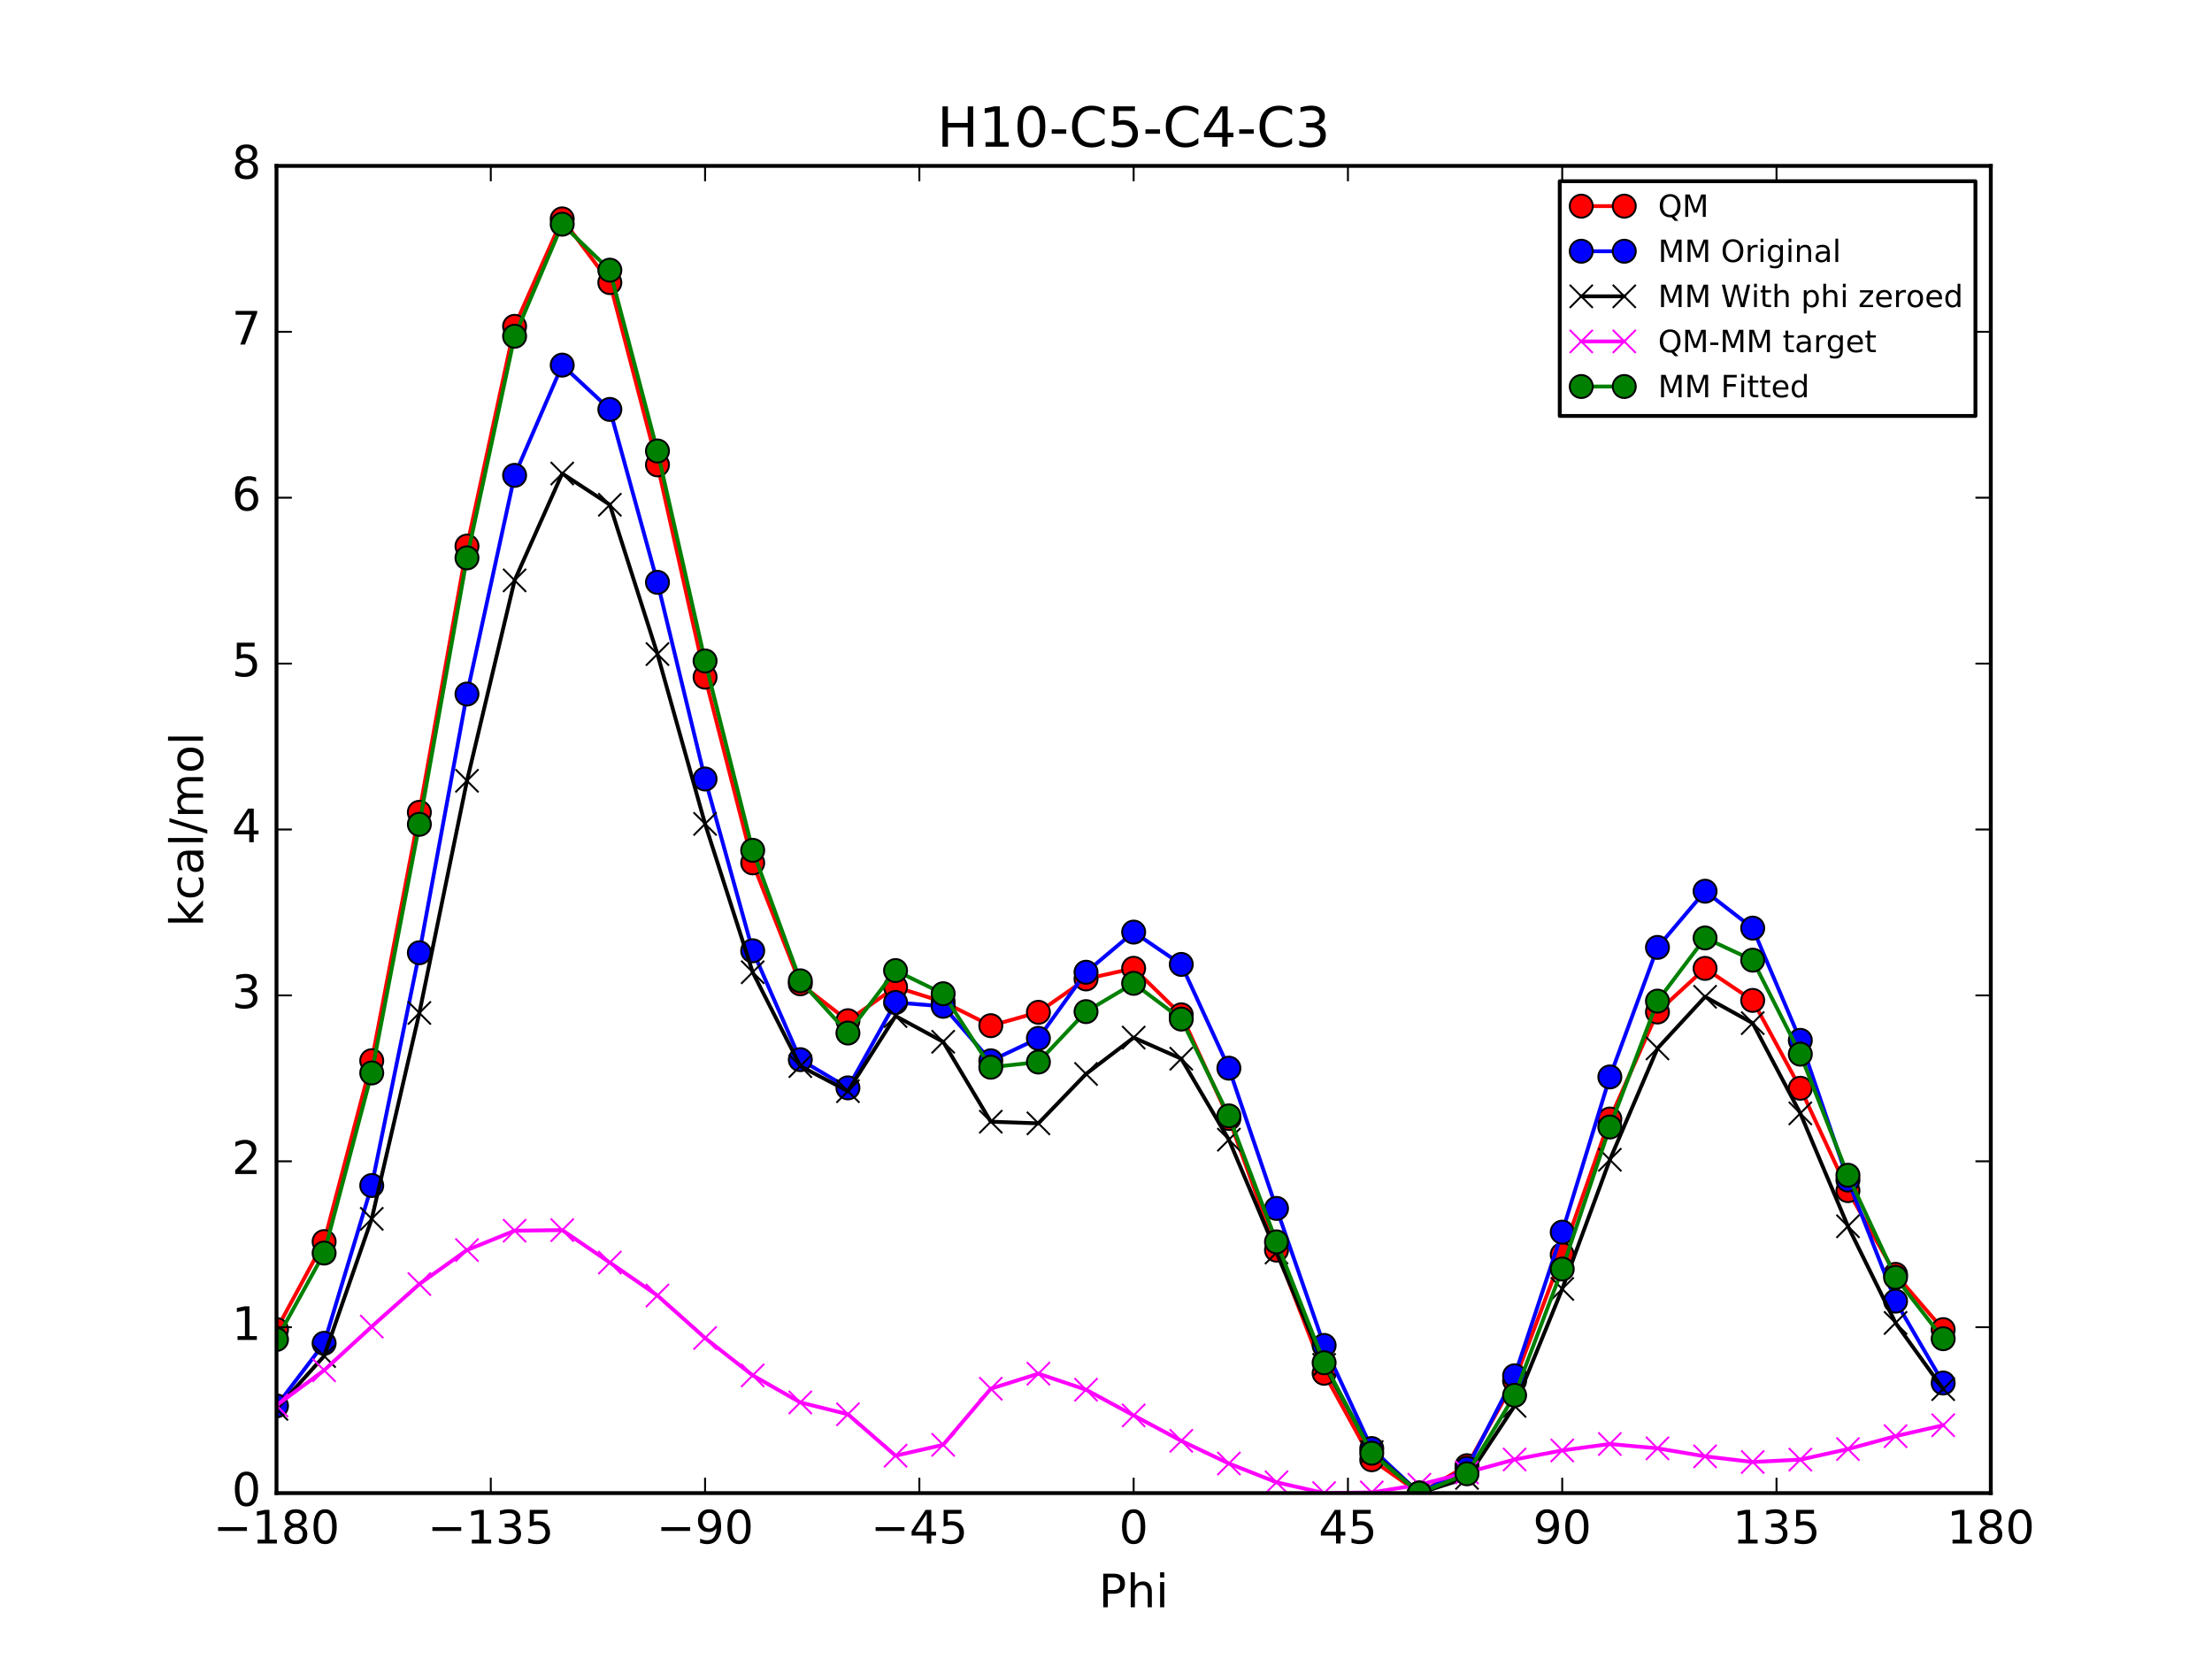 <?xml version="1.0" encoding="utf-8" standalone="no"?>
<!DOCTYPE svg PUBLIC "-//W3C//DTD SVG 1.1//EN"
  "http://www.w3.org/Graphics/SVG/1.1/DTD/svg11.dtd">
<!-- Created with matplotlib (http://matplotlib.org/) -->
<svg height="432pt" version="1.1" viewBox="0 0 576 432" width="576pt" xmlns="http://www.w3.org/2000/svg" xmlns:xlink="http://www.w3.org/1999/xlink">
 <defs>
  <style type="text/css">
*{stroke-linecap:butt;stroke-linejoin:round;stroke-miterlimit:100000;}
  </style>
 </defs>
 <g id="figure_1">
  <g id="patch_1">
   <path d="M 0 432 
L 576 432 
L 576 0 
L 0 0 
z
" style="fill:#ffffff;"/>
  </g>
  <g id="axes_1">
   <g id="patch_2">
    <path d="M 72 388.8 
L 518.4 388.8 
L 518.4 43.2 
L 72 43.2 
z
" style="fill:#ffffff;"/>
   </g>
   <g id="line2d_1">
    <path clip-path="url(#p2fb344071a)" d="M 71.999 346.212 
L 84.4 323.311 
L 96.8 276.202 
L 109.2 211.521 
L 121.6 142.206 
L 134 84.979 
L 146.4 57 
L 158.8 73.581 
L 171.2 121.046 
L 183.6 176.334 
L 196 224.694 
L 208.4 256.18 
L 220.8 265.792 
L 233.2 257.013 
L 245.6 260.885 
L 258 267.085 
L 270.4 263.6 
L 282.8 254.917 
L 295.199 252.144 
L 307.6 264.256 
L 320 291.25 
L 332.4 325.525 
L 344.8 357.594 
L 357.2 380.119 
L 369.6 388.8 
L 382 381.666 
L 394.4 359.523 
L 406.8 326.702 
L 419.2 291.395 
L 431.6 263.528 
L 444 252.167 
L 456.4 260.505 
L 468.8 283.38 
L 481.2 310.037 
L 493.6 331.841 
L 506 346.232 
" style="fill:none;stroke:#ff0000;stroke-linecap:square;"/>
    <defs>
     <path d="M 0 3 
C 0.796 3 1.559 2.684 2.121 2.121 
C 2.684 1.559 3 0.796 3 0 
C 3 -0.796 2.684 -1.559 2.121 -2.121 
C 1.559 -2.684 0.796 -3 0 -3 
C -0.796 -3 -1.559 -2.684 -2.121 -2.121 
C -2.684 -1.559 -3 -0.796 -3 0 
C -3 0.796 -2.684 1.559 -2.121 2.121 
C -1.559 2.684 -0.796 3 0 3 
z
" id="m1efb1bcc32" style="stroke:#000000;stroke-width:0.5;"/>
    </defs>
    <g clip-path="url(#p2fb344071a)">
     <use style="fill:#ff0000;stroke:#000000;stroke-width:0.5;" x="71.999" xlink:href="#m1efb1bcc32" y="346.212"/>
     <use style="fill:#ff0000;stroke:#000000;stroke-width:0.5;" x="84.4" xlink:href="#m1efb1bcc32" y="323.311"/>
     <use style="fill:#ff0000;stroke:#000000;stroke-width:0.5;" x="96.8" xlink:href="#m1efb1bcc32" y="276.202"/>
     <use style="fill:#ff0000;stroke:#000000;stroke-width:0.5;" x="109.2" xlink:href="#m1efb1bcc32" y="211.521"/>
     <use style="fill:#ff0000;stroke:#000000;stroke-width:0.5;" x="121.6" xlink:href="#m1efb1bcc32" y="142.206"/>
     <use style="fill:#ff0000;stroke:#000000;stroke-width:0.5;" x="134" xlink:href="#m1efb1bcc32" y="84.979"/>
     <use style="fill:#ff0000;stroke:#000000;stroke-width:0.5;" x="146.4" xlink:href="#m1efb1bcc32" y="57"/>
     <use style="fill:#ff0000;stroke:#000000;stroke-width:0.5;" x="158.8" xlink:href="#m1efb1bcc32" y="73.581"/>
     <use style="fill:#ff0000;stroke:#000000;stroke-width:0.5;" x="171.2" xlink:href="#m1efb1bcc32" y="121.046"/>
     <use style="fill:#ff0000;stroke:#000000;stroke-width:0.5;" x="183.6" xlink:href="#m1efb1bcc32" y="176.334"/>
     <use style="fill:#ff0000;stroke:#000000;stroke-width:0.5;" x="196" xlink:href="#m1efb1bcc32" y="224.694"/>
     <use style="fill:#ff0000;stroke:#000000;stroke-width:0.5;" x="208.4" xlink:href="#m1efb1bcc32" y="256.18"/>
     <use style="fill:#ff0000;stroke:#000000;stroke-width:0.5;" x="220.8" xlink:href="#m1efb1bcc32" y="265.792"/>
     <use style="fill:#ff0000;stroke:#000000;stroke-width:0.5;" x="233.2" xlink:href="#m1efb1bcc32" y="257.013"/>
     <use style="fill:#ff0000;stroke:#000000;stroke-width:0.5;" x="245.6" xlink:href="#m1efb1bcc32" y="260.885"/>
     <use style="fill:#ff0000;stroke:#000000;stroke-width:0.5;" x="258" xlink:href="#m1efb1bcc32" y="267.085"/>
     <use style="fill:#ff0000;stroke:#000000;stroke-width:0.5;" x="270.4" xlink:href="#m1efb1bcc32" y="263.6"/>
     <use style="fill:#ff0000;stroke:#000000;stroke-width:0.5;" x="282.8" xlink:href="#m1efb1bcc32" y="254.917"/>
     <use style="fill:#ff0000;stroke:#000000;stroke-width:0.5;" x="295.199" xlink:href="#m1efb1bcc32" y="252.144"/>
     <use style="fill:#ff0000;stroke:#000000;stroke-width:0.5;" x="307.6" xlink:href="#m1efb1bcc32" y="264.256"/>
     <use style="fill:#ff0000;stroke:#000000;stroke-width:0.5;" x="320" xlink:href="#m1efb1bcc32" y="291.25"/>
     <use style="fill:#ff0000;stroke:#000000;stroke-width:0.5;" x="332.4" xlink:href="#m1efb1bcc32" y="325.525"/>
     <use style="fill:#ff0000;stroke:#000000;stroke-width:0.5;" x="344.8" xlink:href="#m1efb1bcc32" y="357.594"/>
     <use style="fill:#ff0000;stroke:#000000;stroke-width:0.5;" x="357.2" xlink:href="#m1efb1bcc32" y="380.119"/>
     <use style="fill:#ff0000;stroke:#000000;stroke-width:0.5;" x="369.6" xlink:href="#m1efb1bcc32" y="388.8"/>
     <use style="fill:#ff0000;stroke:#000000;stroke-width:0.5;" x="382" xlink:href="#m1efb1bcc32" y="381.666"/>
     <use style="fill:#ff0000;stroke:#000000;stroke-width:0.5;" x="394.4" xlink:href="#m1efb1bcc32" y="359.523"/>
     <use style="fill:#ff0000;stroke:#000000;stroke-width:0.5;" x="406.8" xlink:href="#m1efb1bcc32" y="326.702"/>
     <use style="fill:#ff0000;stroke:#000000;stroke-width:0.5;" x="419.2" xlink:href="#m1efb1bcc32" y="291.395"/>
     <use style="fill:#ff0000;stroke:#000000;stroke-width:0.5;" x="431.6" xlink:href="#m1efb1bcc32" y="263.528"/>
     <use style="fill:#ff0000;stroke:#000000;stroke-width:0.5;" x="444" xlink:href="#m1efb1bcc32" y="252.167"/>
     <use style="fill:#ff0000;stroke:#000000;stroke-width:0.5;" x="456.4" xlink:href="#m1efb1bcc32" y="260.505"/>
     <use style="fill:#ff0000;stroke:#000000;stroke-width:0.5;" x="468.8" xlink:href="#m1efb1bcc32" y="283.38"/>
     <use style="fill:#ff0000;stroke:#000000;stroke-width:0.5;" x="481.2" xlink:href="#m1efb1bcc32" y="310.037"/>
     <use style="fill:#ff0000;stroke:#000000;stroke-width:0.5;" x="493.6" xlink:href="#m1efb1bcc32" y="331.841"/>
     <use style="fill:#ff0000;stroke:#000000;stroke-width:0.5;" x="506" xlink:href="#m1efb1bcc32" y="346.232"/>
    </g>
   </g>
   <g id="line2d_2">
    <path clip-path="url(#p2fb344071a)" d="M 71.999 366.091 
L 84.4 349.795 
L 96.8 308.71 
L 109.2 248.093 
L 121.6 180.725 
L 134 123.781 
L 146.4 95.075 
L 158.8 106.615 
L 171.2 151.637 
L 183.6 202.851 
L 196 247.58 
L 208.4 275.932 
L 220.8 283.277 
L 233.2 261.041 
L 245.6 262.037 
L 258 276.229 
L 270.4 270.379 
L 282.8 253.168 
L 295.199 242.716 
L 307.6 251.132 
L 320 278.15 
L 332.4 314.669 
L 344.8 350.349 
L 357.2 377.197 
L 369.6 388.8 
L 382 382.351 
L 394.4 358.251 
L 406.8 320.847 
L 419.2 280.435 
L 431.6 246.704 
L 444 232.072 
L 456.4 241.679 
L 468.8 270.906 
L 481.2 307.278 
L 493.6 338.817 
L 506 360.133 
" style="fill:none;stroke:#0000ff;stroke-linecap:square;"/>
    <defs>
     <path d="M 0 3 
C 0.796 3 1.559 2.684 2.121 2.121 
C 2.684 1.559 3 0.796 3 0 
C 3 -0.796 2.684 -1.559 2.121 -2.121 
C 1.559 -2.684 0.796 -3 0 -3 
C -0.796 -3 -1.559 -2.684 -2.121 -2.121 
C -2.684 -1.559 -3 -0.796 -3 0 
C -3 0.796 -2.684 1.559 -2.121 2.121 
C -1.559 2.684 -0.796 3 0 3 
z
" id="m56df6725bd" style="stroke:#000000;stroke-width:0.5;"/>
    </defs>
    <g clip-path="url(#p2fb344071a)">
     <use style="fill:#0000ff;stroke:#000000;stroke-width:0.5;" x="71.999" xlink:href="#m56df6725bd" y="366.091"/>
     <use style="fill:#0000ff;stroke:#000000;stroke-width:0.5;" x="84.4" xlink:href="#m56df6725bd" y="349.795"/>
     <use style="fill:#0000ff;stroke:#000000;stroke-width:0.5;" x="96.8" xlink:href="#m56df6725bd" y="308.71"/>
     <use style="fill:#0000ff;stroke:#000000;stroke-width:0.5;" x="109.2" xlink:href="#m56df6725bd" y="248.093"/>
     <use style="fill:#0000ff;stroke:#000000;stroke-width:0.5;" x="121.6" xlink:href="#m56df6725bd" y="180.725"/>
     <use style="fill:#0000ff;stroke:#000000;stroke-width:0.5;" x="134" xlink:href="#m56df6725bd" y="123.781"/>
     <use style="fill:#0000ff;stroke:#000000;stroke-width:0.5;" x="146.4" xlink:href="#m56df6725bd" y="95.075"/>
     <use style="fill:#0000ff;stroke:#000000;stroke-width:0.5;" x="158.8" xlink:href="#m56df6725bd" y="106.615"/>
     <use style="fill:#0000ff;stroke:#000000;stroke-width:0.5;" x="171.2" xlink:href="#m56df6725bd" y="151.637"/>
     <use style="fill:#0000ff;stroke:#000000;stroke-width:0.5;" x="183.6" xlink:href="#m56df6725bd" y="202.851"/>
     <use style="fill:#0000ff;stroke:#000000;stroke-width:0.5;" x="196" xlink:href="#m56df6725bd" y="247.58"/>
     <use style="fill:#0000ff;stroke:#000000;stroke-width:0.5;" x="208.4" xlink:href="#m56df6725bd" y="275.932"/>
     <use style="fill:#0000ff;stroke:#000000;stroke-width:0.5;" x="220.8" xlink:href="#m56df6725bd" y="283.277"/>
     <use style="fill:#0000ff;stroke:#000000;stroke-width:0.5;" x="233.2" xlink:href="#m56df6725bd" y="261.041"/>
     <use style="fill:#0000ff;stroke:#000000;stroke-width:0.5;" x="245.6" xlink:href="#m56df6725bd" y="262.037"/>
     <use style="fill:#0000ff;stroke:#000000;stroke-width:0.5;" x="258" xlink:href="#m56df6725bd" y="276.229"/>
     <use style="fill:#0000ff;stroke:#000000;stroke-width:0.5;" x="270.4" xlink:href="#m56df6725bd" y="270.379"/>
     <use style="fill:#0000ff;stroke:#000000;stroke-width:0.5;" x="282.8" xlink:href="#m56df6725bd" y="253.168"/>
     <use style="fill:#0000ff;stroke:#000000;stroke-width:0.5;" x="295.199" xlink:href="#m56df6725bd" y="242.716"/>
     <use style="fill:#0000ff;stroke:#000000;stroke-width:0.5;" x="307.6" xlink:href="#m56df6725bd" y="251.132"/>
     <use style="fill:#0000ff;stroke:#000000;stroke-width:0.5;" x="320" xlink:href="#m56df6725bd" y="278.15"/>
     <use style="fill:#0000ff;stroke:#000000;stroke-width:0.5;" x="332.4" xlink:href="#m56df6725bd" y="314.669"/>
     <use style="fill:#0000ff;stroke:#000000;stroke-width:0.5;" x="344.8" xlink:href="#m56df6725bd" y="350.349"/>
     <use style="fill:#0000ff;stroke:#000000;stroke-width:0.5;" x="357.2" xlink:href="#m56df6725bd" y="377.197"/>
     <use style="fill:#0000ff;stroke:#000000;stroke-width:0.5;" x="369.6" xlink:href="#m56df6725bd" y="388.8"/>
     <use style="fill:#0000ff;stroke:#000000;stroke-width:0.5;" x="382" xlink:href="#m56df6725bd" y="382.351"/>
     <use style="fill:#0000ff;stroke:#000000;stroke-width:0.5;" x="394.4" xlink:href="#m56df6725bd" y="358.251"/>
     <use style="fill:#0000ff;stroke:#000000;stroke-width:0.5;" x="406.8" xlink:href="#m56df6725bd" y="320.847"/>
     <use style="fill:#0000ff;stroke:#000000;stroke-width:0.5;" x="419.2" xlink:href="#m56df6725bd" y="280.435"/>
     <use style="fill:#0000ff;stroke:#000000;stroke-width:0.5;" x="431.6" xlink:href="#m56df6725bd" y="246.704"/>
     <use style="fill:#0000ff;stroke:#000000;stroke-width:0.5;" x="444" xlink:href="#m56df6725bd" y="232.072"/>
     <use style="fill:#0000ff;stroke:#000000;stroke-width:0.5;" x="456.4" xlink:href="#m56df6725bd" y="241.679"/>
     <use style="fill:#0000ff;stroke:#000000;stroke-width:0.5;" x="468.8" xlink:href="#m56df6725bd" y="270.906"/>
     <use style="fill:#0000ff;stroke:#000000;stroke-width:0.5;" x="481.2" xlink:href="#m56df6725bd" y="307.278"/>
     <use style="fill:#0000ff;stroke:#000000;stroke-width:0.5;" x="493.6" xlink:href="#m56df6725bd" y="338.817"/>
     <use style="fill:#0000ff;stroke:#000000;stroke-width:0.5;" x="506" xlink:href="#m56df6725bd" y="360.133"/>
    </g>
   </g>
   <g id="line2d_3">
    <path clip-path="url(#p2fb344071a)" d="M 71.999 366.872 
L 84.4 353.114 
L 96.8 317.383 
L 109.2 263.771 
L 121.6 203.313 
L 134 151.126 
L 146.4 123.303 
L 158.8 131.433 
L 171.2 170.32 
L 183.6 214.538 
L 196 253.165 
L 208.4 277.613 
L 220.8 284.143 
L 233.2 264.572 
L 245.6 271.276 
L 258 292.088 
L 270.4 292.518 
L 282.8 279.656 
L 295.199 270.19 
L 307.6 275.688 
L 320 296.776 
L 332.4 326.161 
L 344.8 355.414 
L 357.2 378.117 
L 369.6 388.8 
L 382 384.853 
L 394.4 366.094 
L 406.8 335.636 
L 419.2 302 
L 431.6 273.003 
L 444 259.56 
L 456.4 266.421 
L 468.8 289.918 
L 481.2 319.319 
L 493.6 344.487 
L 506 361.723 
" style="fill:none;stroke:#000000;stroke-linecap:square;"/>
    <defs>
     <path d="M -3 3 
L 3 -3 
M -3 -3 
L 3 3 
" id="mdcf3a98da7" style="stroke:#000000;stroke-width:0.5;"/>
    </defs>
    <g clip-path="url(#p2fb344071a)">
     <use style="stroke:#000000;stroke-width:0.5;" x="71.999" xlink:href="#mdcf3a98da7" y="366.872"/>
     <use style="stroke:#000000;stroke-width:0.5;" x="84.4" xlink:href="#mdcf3a98da7" y="353.114"/>
     <use style="stroke:#000000;stroke-width:0.5;" x="96.8" xlink:href="#mdcf3a98da7" y="317.383"/>
     <use style="stroke:#000000;stroke-width:0.5;" x="109.2" xlink:href="#mdcf3a98da7" y="263.771"/>
     <use style="stroke:#000000;stroke-width:0.5;" x="121.6" xlink:href="#mdcf3a98da7" y="203.313"/>
     <use style="stroke:#000000;stroke-width:0.5;" x="134" xlink:href="#mdcf3a98da7" y="151.126"/>
     <use style="stroke:#000000;stroke-width:0.5;" x="146.4" xlink:href="#mdcf3a98da7" y="123.303"/>
     <use style="stroke:#000000;stroke-width:0.5;" x="158.8" xlink:href="#mdcf3a98da7" y="131.433"/>
     <use style="stroke:#000000;stroke-width:0.5;" x="171.2" xlink:href="#mdcf3a98da7" y="170.32"/>
     <use style="stroke:#000000;stroke-width:0.5;" x="183.6" xlink:href="#mdcf3a98da7" y="214.538"/>
     <use style="stroke:#000000;stroke-width:0.5;" x="196" xlink:href="#mdcf3a98da7" y="253.165"/>
     <use style="stroke:#000000;stroke-width:0.5;" x="208.4" xlink:href="#mdcf3a98da7" y="277.613"/>
     <use style="stroke:#000000;stroke-width:0.5;" x="220.8" xlink:href="#mdcf3a98da7" y="284.143"/>
     <use style="stroke:#000000;stroke-width:0.5;" x="233.2" xlink:href="#mdcf3a98da7" y="264.572"/>
     <use style="stroke:#000000;stroke-width:0.5;" x="245.6" xlink:href="#mdcf3a98da7" y="271.276"/>
     <use style="stroke:#000000;stroke-width:0.5;" x="258" xlink:href="#mdcf3a98da7" y="292.088"/>
     <use style="stroke:#000000;stroke-width:0.5;" x="270.4" xlink:href="#mdcf3a98da7" y="292.518"/>
     <use style="stroke:#000000;stroke-width:0.5;" x="282.8" xlink:href="#mdcf3a98da7" y="279.656"/>
     <use style="stroke:#000000;stroke-width:0.5;" x="295.199" xlink:href="#mdcf3a98da7" y="270.19"/>
     <use style="stroke:#000000;stroke-width:0.5;" x="307.6" xlink:href="#mdcf3a98da7" y="275.688"/>
     <use style="stroke:#000000;stroke-width:0.5;" x="320" xlink:href="#mdcf3a98da7" y="296.776"/>
     <use style="stroke:#000000;stroke-width:0.5;" x="332.4" xlink:href="#mdcf3a98da7" y="326.161"/>
     <use style="stroke:#000000;stroke-width:0.5;" x="344.8" xlink:href="#mdcf3a98da7" y="355.414"/>
     <use style="stroke:#000000;stroke-width:0.5;" x="357.2" xlink:href="#mdcf3a98da7" y="378.117"/>
     <use style="stroke:#000000;stroke-width:0.5;" x="369.6" xlink:href="#mdcf3a98da7" y="388.8"/>
     <use style="stroke:#000000;stroke-width:0.5;" x="382" xlink:href="#mdcf3a98da7" y="384.853"/>
     <use style="stroke:#000000;stroke-width:0.5;" x="394.4" xlink:href="#mdcf3a98da7" y="366.094"/>
     <use style="stroke:#000000;stroke-width:0.5;" x="406.8" xlink:href="#mdcf3a98da7" y="335.636"/>
     <use style="stroke:#000000;stroke-width:0.5;" x="419.2" xlink:href="#mdcf3a98da7" y="302"/>
     <use style="stroke:#000000;stroke-width:0.5;" x="431.6" xlink:href="#mdcf3a98da7" y="273.003"/>
     <use style="stroke:#000000;stroke-width:0.5;" x="444" xlink:href="#mdcf3a98da7" y="259.56"/>
     <use style="stroke:#000000;stroke-width:0.5;" x="456.4" xlink:href="#mdcf3a98da7" y="266.421"/>
     <use style="stroke:#000000;stroke-width:0.5;" x="468.8" xlink:href="#mdcf3a98da7" y="289.918"/>
     <use style="stroke:#000000;stroke-width:0.5;" x="481.2" xlink:href="#mdcf3a98da7" y="319.319"/>
     <use style="stroke:#000000;stroke-width:0.5;" x="493.6" xlink:href="#mdcf3a98da7" y="344.487"/>
     <use style="stroke:#000000;stroke-width:0.5;" x="506" xlink:href="#mdcf3a98da7" y="361.723"/>
    </g>
   </g>
   <g id="line2d_4">
    <path clip-path="url(#p2fb344071a)" d="M 71.999 365.961 
L 84.4 356.818 
L 96.8 345.44 
L 109.2 334.371 
L 121.6 325.514 
L 134 320.473 
L 146.4 320.318 
L 158.8 328.769 
L 171.2 337.347 
L 183.6 348.417 
L 196 358.15 
L 208.4 365.188 
L 220.8 368.269 
L 233.2 379.062 
L 245.6 376.229 
L 258 361.618 
L 270.4 357.702 
L 282.8 361.882 
L 295.199 368.575 
L 307.6 375.188 
L 320 381.095 
L 332.4 385.985 
L 344.8 388.8 
L 357.2 388.622 
L 369.6 386.621 
L 382 383.433 
L 394.4 380.05 
L 406.8 377.687 
L 419.2 376.016 
L 431.6 377.146 
L 444 379.227 
L 456.4 380.705 
L 468.8 380.082 
L 481.2 377.339 
L 493.6 373.974 
L 506 371.129 
" style="fill:none;stroke:#ff00ff;stroke-linecap:square;"/>
    <defs>
     <path d="M -3 3 
L 3 -3 
M -3 -3 
L 3 3 
" id="m83fcd53998" style="stroke:#ff00ff;stroke-width:0.5;"/>
    </defs>
    <g clip-path="url(#p2fb344071a)">
     <use style="fill:#ff00ff;stroke:#ff00ff;stroke-width:0.5;" x="71.999" xlink:href="#m83fcd53998" y="365.961"/>
     <use style="fill:#ff00ff;stroke:#ff00ff;stroke-width:0.5;" x="84.4" xlink:href="#m83fcd53998" y="356.818"/>
     <use style="fill:#ff00ff;stroke:#ff00ff;stroke-width:0.5;" x="96.8" xlink:href="#m83fcd53998" y="345.44"/>
     <use style="fill:#ff00ff;stroke:#ff00ff;stroke-width:0.5;" x="109.2" xlink:href="#m83fcd53998" y="334.371"/>
     <use style="fill:#ff00ff;stroke:#ff00ff;stroke-width:0.5;" x="121.6" xlink:href="#m83fcd53998" y="325.514"/>
     <use style="fill:#ff00ff;stroke:#ff00ff;stroke-width:0.5;" x="134" xlink:href="#m83fcd53998" y="320.473"/>
     <use style="fill:#ff00ff;stroke:#ff00ff;stroke-width:0.5;" x="146.4" xlink:href="#m83fcd53998" y="320.318"/>
     <use style="fill:#ff00ff;stroke:#ff00ff;stroke-width:0.5;" x="158.8" xlink:href="#m83fcd53998" y="328.769"/>
     <use style="fill:#ff00ff;stroke:#ff00ff;stroke-width:0.5;" x="171.2" xlink:href="#m83fcd53998" y="337.347"/>
     <use style="fill:#ff00ff;stroke:#ff00ff;stroke-width:0.5;" x="183.6" xlink:href="#m83fcd53998" y="348.417"/>
     <use style="fill:#ff00ff;stroke:#ff00ff;stroke-width:0.5;" x="196" xlink:href="#m83fcd53998" y="358.15"/>
     <use style="fill:#ff00ff;stroke:#ff00ff;stroke-width:0.5;" x="208.4" xlink:href="#m83fcd53998" y="365.188"/>
     <use style="fill:#ff00ff;stroke:#ff00ff;stroke-width:0.5;" x="220.8" xlink:href="#m83fcd53998" y="368.269"/>
     <use style="fill:#ff00ff;stroke:#ff00ff;stroke-width:0.5;" x="233.2" xlink:href="#m83fcd53998" y="379.062"/>
     <use style="fill:#ff00ff;stroke:#ff00ff;stroke-width:0.5;" x="245.6" xlink:href="#m83fcd53998" y="376.229"/>
     <use style="fill:#ff00ff;stroke:#ff00ff;stroke-width:0.5;" x="258" xlink:href="#m83fcd53998" y="361.618"/>
     <use style="fill:#ff00ff;stroke:#ff00ff;stroke-width:0.5;" x="270.4" xlink:href="#m83fcd53998" y="357.702"/>
     <use style="fill:#ff00ff;stroke:#ff00ff;stroke-width:0.5;" x="282.8" xlink:href="#m83fcd53998" y="361.882"/>
     <use style="fill:#ff00ff;stroke:#ff00ff;stroke-width:0.5;" x="295.199" xlink:href="#m83fcd53998" y="368.575"/>
     <use style="fill:#ff00ff;stroke:#ff00ff;stroke-width:0.5;" x="307.6" xlink:href="#m83fcd53998" y="375.188"/>
     <use style="fill:#ff00ff;stroke:#ff00ff;stroke-width:0.5;" x="320" xlink:href="#m83fcd53998" y="381.095"/>
     <use style="fill:#ff00ff;stroke:#ff00ff;stroke-width:0.5;" x="332.4" xlink:href="#m83fcd53998" y="385.985"/>
     <use style="fill:#ff00ff;stroke:#ff00ff;stroke-width:0.5;" x="344.8" xlink:href="#m83fcd53998" y="388.8"/>
     <use style="fill:#ff00ff;stroke:#ff00ff;stroke-width:0.5;" x="357.2" xlink:href="#m83fcd53998" y="388.622"/>
     <use style="fill:#ff00ff;stroke:#ff00ff;stroke-width:0.5;" x="369.6" xlink:href="#m83fcd53998" y="386.621"/>
     <use style="fill:#ff00ff;stroke:#ff00ff;stroke-width:0.5;" x="382" xlink:href="#m83fcd53998" y="383.433"/>
     <use style="fill:#ff00ff;stroke:#ff00ff;stroke-width:0.5;" x="394.4" xlink:href="#m83fcd53998" y="380.05"/>
     <use style="fill:#ff00ff;stroke:#ff00ff;stroke-width:0.5;" x="406.8" xlink:href="#m83fcd53998" y="377.687"/>
     <use style="fill:#ff00ff;stroke:#ff00ff;stroke-width:0.5;" x="419.2" xlink:href="#m83fcd53998" y="376.016"/>
     <use style="fill:#ff00ff;stroke:#ff00ff;stroke-width:0.5;" x="431.6" xlink:href="#m83fcd53998" y="377.146"/>
     <use style="fill:#ff00ff;stroke:#ff00ff;stroke-width:0.5;" x="444" xlink:href="#m83fcd53998" y="379.227"/>
     <use style="fill:#ff00ff;stroke:#ff00ff;stroke-width:0.5;" x="456.4" xlink:href="#m83fcd53998" y="380.705"/>
     <use style="fill:#ff00ff;stroke:#ff00ff;stroke-width:0.5;" x="468.8" xlink:href="#m83fcd53998" y="380.082"/>
     <use style="fill:#ff00ff;stroke:#ff00ff;stroke-width:0.5;" x="481.2" xlink:href="#m83fcd53998" y="377.339"/>
     <use style="fill:#ff00ff;stroke:#ff00ff;stroke-width:0.5;" x="493.6" xlink:href="#m83fcd53998" y="373.974"/>
     <use style="fill:#ff00ff;stroke:#ff00ff;stroke-width:0.5;" x="506" xlink:href="#m83fcd53998" y="371.129"/>
    </g>
   </g>
   <g id="line2d_5">
    <path clip-path="url(#p2fb344071a)" d="M 71.999 348.803 
L 84.4 326.299 
L 96.8 279.396 
L 109.2 214.651 
L 121.6 145.272 
L 134 87.558 
L 146.4 58.383 
L 158.8 70.347 
L 171.2 117.436 
L 183.6 172.114 
L 196 221.421 
L 208.4 255.401 
L 220.8 269 
L 233.2 252.732 
L 245.6 258.768 
L 258 277.905 
L 270.4 276.556 
L 282.8 263.422 
L 295.199 256.059 
L 307.6 265.368 
L 320 290.57 
L 332.4 323.377 
L 344.8 354.855 
L 357.2 378.408 
L 369.6 388.8 
L 382 383.772 
L 394.4 363.332 
L 406.8 330.457 
L 419.2 293.474 
L 431.6 260.688 
L 444 244.246 
L 456.4 250.026 
L 468.8 274.506 
L 481.2 306.032 
L 493.6 332.617 
L 506 348.6 
" style="fill:none;stroke:#008000;stroke-linecap:square;"/>
    <defs>
     <path d="M 0 3 
C 0.796 3 1.559 2.684 2.121 2.121 
C 2.684 1.559 3 0.796 3 0 
C 3 -0.796 2.684 -1.559 2.121 -2.121 
C 1.559 -2.684 0.796 -3 0 -3 
C -0.796 -3 -1.559 -2.684 -2.121 -2.121 
C -2.684 -1.559 -3 -0.796 -3 0 
C -3 0.796 -2.684 1.559 -2.121 2.121 
C -1.559 2.684 -0.796 3 0 3 
z
" id="m73276b3bb5" style="stroke:#000000;stroke-width:0.5;"/>
    </defs>
    <g clip-path="url(#p2fb344071a)">
     <use style="fill:#008000;stroke:#000000;stroke-width:0.5;" x="71.999" xlink:href="#m73276b3bb5" y="348.803"/>
     <use style="fill:#008000;stroke:#000000;stroke-width:0.5;" x="84.4" xlink:href="#m73276b3bb5" y="326.299"/>
     <use style="fill:#008000;stroke:#000000;stroke-width:0.5;" x="96.8" xlink:href="#m73276b3bb5" y="279.396"/>
     <use style="fill:#008000;stroke:#000000;stroke-width:0.5;" x="109.2" xlink:href="#m73276b3bb5" y="214.651"/>
     <use style="fill:#008000;stroke:#000000;stroke-width:0.5;" x="121.6" xlink:href="#m73276b3bb5" y="145.272"/>
     <use style="fill:#008000;stroke:#000000;stroke-width:0.5;" x="134" xlink:href="#m73276b3bb5" y="87.558"/>
     <use style="fill:#008000;stroke:#000000;stroke-width:0.5;" x="146.4" xlink:href="#m73276b3bb5" y="58.383"/>
     <use style="fill:#008000;stroke:#000000;stroke-width:0.5;" x="158.8" xlink:href="#m73276b3bb5" y="70.347"/>
     <use style="fill:#008000;stroke:#000000;stroke-width:0.5;" x="171.2" xlink:href="#m73276b3bb5" y="117.436"/>
     <use style="fill:#008000;stroke:#000000;stroke-width:0.5;" x="183.6" xlink:href="#m73276b3bb5" y="172.114"/>
     <use style="fill:#008000;stroke:#000000;stroke-width:0.5;" x="196" xlink:href="#m73276b3bb5" y="221.421"/>
     <use style="fill:#008000;stroke:#000000;stroke-width:0.5;" x="208.4" xlink:href="#m73276b3bb5" y="255.401"/>
     <use style="fill:#008000;stroke:#000000;stroke-width:0.5;" x="220.8" xlink:href="#m73276b3bb5" y="269"/>
     <use style="fill:#008000;stroke:#000000;stroke-width:0.5;" x="233.2" xlink:href="#m73276b3bb5" y="252.732"/>
     <use style="fill:#008000;stroke:#000000;stroke-width:0.5;" x="245.6" xlink:href="#m73276b3bb5" y="258.768"/>
     <use style="fill:#008000;stroke:#000000;stroke-width:0.5;" x="258" xlink:href="#m73276b3bb5" y="277.905"/>
     <use style="fill:#008000;stroke:#000000;stroke-width:0.5;" x="270.4" xlink:href="#m73276b3bb5" y="276.556"/>
     <use style="fill:#008000;stroke:#000000;stroke-width:0.5;" x="282.8" xlink:href="#m73276b3bb5" y="263.422"/>
     <use style="fill:#008000;stroke:#000000;stroke-width:0.5;" x="295.199" xlink:href="#m73276b3bb5" y="256.059"/>
     <use style="fill:#008000;stroke:#000000;stroke-width:0.5;" x="307.6" xlink:href="#m73276b3bb5" y="265.368"/>
     <use style="fill:#008000;stroke:#000000;stroke-width:0.5;" x="320" xlink:href="#m73276b3bb5" y="290.57"/>
     <use style="fill:#008000;stroke:#000000;stroke-width:0.5;" x="332.4" xlink:href="#m73276b3bb5" y="323.377"/>
     <use style="fill:#008000;stroke:#000000;stroke-width:0.5;" x="344.8" xlink:href="#m73276b3bb5" y="354.855"/>
     <use style="fill:#008000;stroke:#000000;stroke-width:0.5;" x="357.2" xlink:href="#m73276b3bb5" y="378.408"/>
     <use style="fill:#008000;stroke:#000000;stroke-width:0.5;" x="369.6" xlink:href="#m73276b3bb5" y="388.8"/>
     <use style="fill:#008000;stroke:#000000;stroke-width:0.5;" x="382" xlink:href="#m73276b3bb5" y="383.772"/>
     <use style="fill:#008000;stroke:#000000;stroke-width:0.5;" x="394.4" xlink:href="#m73276b3bb5" y="363.332"/>
     <use style="fill:#008000;stroke:#000000;stroke-width:0.5;" x="406.8" xlink:href="#m73276b3bb5" y="330.457"/>
     <use style="fill:#008000;stroke:#000000;stroke-width:0.5;" x="419.2" xlink:href="#m73276b3bb5" y="293.474"/>
     <use style="fill:#008000;stroke:#000000;stroke-width:0.5;" x="431.6" xlink:href="#m73276b3bb5" y="260.688"/>
     <use style="fill:#008000;stroke:#000000;stroke-width:0.5;" x="444" xlink:href="#m73276b3bb5" y="244.246"/>
     <use style="fill:#008000;stroke:#000000;stroke-width:0.5;" x="456.4" xlink:href="#m73276b3bb5" y="250.026"/>
     <use style="fill:#008000;stroke:#000000;stroke-width:0.5;" x="468.8" xlink:href="#m73276b3bb5" y="274.506"/>
     <use style="fill:#008000;stroke:#000000;stroke-width:0.5;" x="481.2" xlink:href="#m73276b3bb5" y="306.032"/>
     <use style="fill:#008000;stroke:#000000;stroke-width:0.5;" x="493.6" xlink:href="#m73276b3bb5" y="332.617"/>
     <use style="fill:#008000;stroke:#000000;stroke-width:0.5;" x="506" xlink:href="#m73276b3bb5" y="348.6"/>
    </g>
   </g>
   <g id="patch_3">
    <path d="M 518.4 388.8 
L 518.4 43.2 
" style="fill:none;stroke:#000000;stroke-linecap:square;stroke-linejoin:miter;"/>
   </g>
   <g id="patch_4">
    <path d="M 72 388.8 
L 72 43.2 
" style="fill:none;stroke:#000000;stroke-linecap:square;stroke-linejoin:miter;"/>
   </g>
   <g id="patch_5">
    <path d="M 72 43.2 
L 518.4 43.2 
" style="fill:none;stroke:#000000;stroke-linecap:square;stroke-linejoin:miter;"/>
   </g>
   <g id="patch_6">
    <path d="M 72 388.8 
L 518.4 388.8 
" style="fill:none;stroke:#000000;stroke-linecap:square;stroke-linejoin:miter;"/>
   </g>
   <g id="matplotlib.axis_1">
    <g id="xtick_1">
     <g id="line2d_6">
      <defs>
       <path d="M 0 0 
L 0 -4 
" id="mcd4e985123" style="stroke:#000000;stroke-width:0.5;"/>
      </defs>
      <g>
       <use style="stroke:#000000;stroke-width:0.5;" x="72.0" xlink:href="#mcd4e985123" y="388.8"/>
      </g>
     </g>
     <g id="line2d_7">
      <defs>
       <path d="M 0 0 
L 0 4 
" id="m650e0bd5a7" style="stroke:#000000;stroke-width:0.5;"/>
      </defs>
      <g>
       <use style="stroke:#000000;stroke-width:0.5;" x="72.0" xlink:href="#m650e0bd5a7" y="43.2"/>
      </g>
     </g>
     <g id="text_1">
      <!-- −180 -->
      <defs>
       <path d="M 31.781 66.406 
Q 24.172 66.406 20.328 58.906 
Q 16.5 51.422 16.5 36.375 
Q 16.5 21.391 20.328 13.891 
Q 24.172 6.391 31.781 6.391 
Q 39.453 6.391 43.281 13.891 
Q 47.125 21.391 47.125 36.375 
Q 47.125 51.422 43.281 58.906 
Q 39.453 66.406 31.781 66.406 
M 31.781 74.219 
Q 44.047 74.219 50.516 64.516 
Q 56.984 54.828 56.984 36.375 
Q 56.984 17.969 50.516 8.266 
Q 44.047 -1.422 31.781 -1.422 
Q 19.531 -1.422 13.062 8.266 
Q 6.594 17.969 6.594 36.375 
Q 6.594 54.828 13.062 64.516 
Q 19.531 74.219 31.781 74.219 
" id="BitstreamVeraSans-Roman-30"/>
       <path d="M 10.594 35.5 
L 73.188 35.5 
L 73.188 27.203 
L 10.594 27.203 
z
" id="BitstreamVeraSans-Roman-2212"/>
       <path d="M 31.781 34.625 
Q 24.75 34.625 20.719 30.859 
Q 16.703 27.094 16.703 20.516 
Q 16.703 13.922 20.719 10.156 
Q 24.75 6.391 31.781 6.391 
Q 38.812 6.391 42.859 10.172 
Q 46.922 13.969 46.922 20.516 
Q 46.922 27.094 42.891 30.859 
Q 38.875 34.625 31.781 34.625 
M 21.922 38.812 
Q 15.578 40.375 12.031 44.719 
Q 8.5 49.078 8.5 55.328 
Q 8.5 64.062 14.719 69.141 
Q 20.953 74.219 31.781 74.219 
Q 42.672 74.219 48.875 69.141 
Q 55.078 64.062 55.078 55.328 
Q 55.078 49.078 51.531 44.719 
Q 48 40.375 41.703 38.812 
Q 48.828 37.156 52.797 32.312 
Q 56.781 27.484 56.781 20.516 
Q 56.781 9.906 50.312 4.234 
Q 43.844 -1.422 31.781 -1.422 
Q 19.734 -1.422 13.25 4.234 
Q 6.781 9.906 6.781 20.516 
Q 6.781 27.484 10.781 32.312 
Q 14.797 37.156 21.922 38.812 
M 18.312 54.391 
Q 18.312 48.734 21.844 45.562 
Q 25.391 42.391 31.781 42.391 
Q 38.141 42.391 41.719 45.562 
Q 45.312 48.734 45.312 54.391 
Q 45.312 60.062 41.719 63.234 
Q 38.141 66.406 31.781 66.406 
Q 25.391 66.406 21.844 63.234 
Q 18.312 60.062 18.312 54.391 
" id="BitstreamVeraSans-Roman-38"/>
       <path d="M 12.406 8.297 
L 28.516 8.297 
L 28.516 63.922 
L 10.984 60.406 
L 10.984 69.391 
L 28.422 72.906 
L 38.281 72.906 
L 38.281 8.297 
L 54.391 8.297 
L 54.391 0 
L 12.406 0 
z
" id="BitstreamVeraSans-Roman-31"/>
      </defs>
      <g transform="translate(55.52 401.918)scale(0.12 -0.12)">
       <use xlink:href="#BitstreamVeraSans-Roman-2212"/>
       <use x="83.789" xlink:href="#BitstreamVeraSans-Roman-31"/>
       <use x="147.412" xlink:href="#BitstreamVeraSans-Roman-38"/>
       <use x="211.035" xlink:href="#BitstreamVeraSans-Roman-30"/>
      </g>
     </g>
    </g>
    <g id="xtick_2">
     <g id="line2d_8">
      <g>
       <use style="stroke:#000000;stroke-width:0.5;" x="127.8" xlink:href="#mcd4e985123" y="388.8"/>
      </g>
     </g>
     <g id="line2d_9">
      <g>
       <use style="stroke:#000000;stroke-width:0.5;" x="127.8" xlink:href="#m650e0bd5a7" y="43.2"/>
      </g>
     </g>
     <g id="text_2">
      <!-- −135 -->
      <defs>
       <path d="M 10.797 72.906 
L 49.516 72.906 
L 49.516 64.594 
L 19.828 64.594 
L 19.828 46.734 
Q 21.969 47.469 24.109 47.828 
Q 26.266 48.188 28.422 48.188 
Q 40.625 48.188 47.75 41.5 
Q 54.891 34.812 54.891 23.391 
Q 54.891 11.625 47.562 5.094 
Q 40.234 -1.422 26.906 -1.422 
Q 22.312 -1.422 17.547 -0.641 
Q 12.797 0.141 7.719 1.703 
L 7.719 11.625 
Q 12.109 9.234 16.797 8.062 
Q 21.484 6.891 26.703 6.891 
Q 35.156 6.891 40.078 11.328 
Q 45.016 15.766 45.016 23.391 
Q 45.016 31 40.078 35.438 
Q 35.156 39.891 26.703 39.891 
Q 22.75 39.891 18.812 39.016 
Q 14.891 38.141 10.797 36.281 
z
" id="BitstreamVeraSans-Roman-35"/>
       <path d="M 40.578 39.312 
Q 47.656 37.797 51.625 33 
Q 55.609 28.219 55.609 21.188 
Q 55.609 10.406 48.188 4.484 
Q 40.766 -1.422 27.094 -1.422 
Q 22.516 -1.422 17.656 -0.516 
Q 12.797 0.391 7.625 2.203 
L 7.625 11.719 
Q 11.719 9.328 16.594 8.109 
Q 21.484 6.891 26.812 6.891 
Q 36.078 6.891 40.938 10.547 
Q 45.797 14.203 45.797 21.188 
Q 45.797 27.641 41.281 31.266 
Q 36.766 34.906 28.719 34.906 
L 20.219 34.906 
L 20.219 43.016 
L 29.109 43.016 
Q 36.375 43.016 40.234 45.922 
Q 44.094 48.828 44.094 54.297 
Q 44.094 59.906 40.109 62.906 
Q 36.141 65.922 28.719 65.922 
Q 24.656 65.922 20.016 65.031 
Q 15.375 64.156 9.812 62.312 
L 9.812 71.094 
Q 15.438 72.656 20.344 73.438 
Q 25.25 74.219 29.594 74.219 
Q 40.828 74.219 47.359 69.109 
Q 53.906 64.016 53.906 55.328 
Q 53.906 49.266 50.438 45.094 
Q 46.969 40.922 40.578 39.312 
" id="BitstreamVeraSans-Roman-33"/>
      </defs>
      <g transform="translate(111.32 401.918)scale(0.12 -0.12)">
       <use xlink:href="#BitstreamVeraSans-Roman-2212"/>
       <use x="83.789" xlink:href="#BitstreamVeraSans-Roman-31"/>
       <use x="147.412" xlink:href="#BitstreamVeraSans-Roman-33"/>
       <use x="211.035" xlink:href="#BitstreamVeraSans-Roman-35"/>
      </g>
     </g>
    </g>
    <g id="xtick_3">
     <g id="line2d_10">
      <g>
       <use style="stroke:#000000;stroke-width:0.5;" x="183.6" xlink:href="#mcd4e985123" y="388.8"/>
      </g>
     </g>
     <g id="line2d_11">
      <g>
       <use style="stroke:#000000;stroke-width:0.5;" x="183.6" xlink:href="#m650e0bd5a7" y="43.2"/>
      </g>
     </g>
     <g id="text_3">
      <!-- −90 -->
      <defs>
       <path d="M 10.984 1.516 
L 10.984 10.5 
Q 14.703 8.734 18.5 7.812 
Q 22.312 6.891 25.984 6.891 
Q 35.75 6.891 40.891 13.453 
Q 46.047 20.016 46.781 33.406 
Q 43.953 29.203 39.594 26.953 
Q 35.25 24.703 29.984 24.703 
Q 19.047 24.703 12.672 31.312 
Q 6.297 37.938 6.297 49.422 
Q 6.297 60.641 12.938 67.422 
Q 19.578 74.219 30.609 74.219 
Q 43.266 74.219 49.922 64.516 
Q 56.594 54.828 56.594 36.375 
Q 56.594 19.141 48.406 8.859 
Q 40.234 -1.422 26.422 -1.422 
Q 22.703 -1.422 18.891 -0.688 
Q 15.094 0.047 10.984 1.516 
M 30.609 32.422 
Q 37.25 32.422 41.125 36.953 
Q 45.016 41.5 45.016 49.422 
Q 45.016 57.281 41.125 61.844 
Q 37.25 66.406 30.609 66.406 
Q 23.969 66.406 20.094 61.844 
Q 16.219 57.281 16.219 49.422 
Q 16.219 41.5 20.094 36.953 
Q 23.969 32.422 30.609 32.422 
" id="BitstreamVeraSans-Roman-39"/>
      </defs>
      <g transform="translate(170.937 401.918)scale(0.12 -0.12)">
       <use xlink:href="#BitstreamVeraSans-Roman-2212"/>
       <use x="83.789" xlink:href="#BitstreamVeraSans-Roman-39"/>
       <use x="147.412" xlink:href="#BitstreamVeraSans-Roman-30"/>
      </g>
     </g>
    </g>
    <g id="xtick_4">
     <g id="line2d_12">
      <g>
       <use style="stroke:#000000;stroke-width:0.5;" x="239.4" xlink:href="#mcd4e985123" y="388.8"/>
      </g>
     </g>
     <g id="line2d_13">
      <g>
       <use style="stroke:#000000;stroke-width:0.5;" x="239.4" xlink:href="#m650e0bd5a7" y="43.2"/>
      </g>
     </g>
     <g id="text_4">
      <!-- −45 -->
      <defs>
       <path d="M 37.797 64.312 
L 12.891 25.391 
L 37.797 25.391 
z
M 35.203 72.906 
L 47.609 72.906 
L 47.609 25.391 
L 58.016 25.391 
L 58.016 17.188 
L 47.609 17.188 
L 47.609 0 
L 37.797 0 
L 37.797 17.188 
L 4.891 17.188 
L 4.891 26.703 
z
" id="BitstreamVeraSans-Roman-34"/>
      </defs>
      <g transform="translate(226.737 401.918)scale(0.12 -0.12)">
       <use xlink:href="#BitstreamVeraSans-Roman-2212"/>
       <use x="83.789" xlink:href="#BitstreamVeraSans-Roman-34"/>
       <use x="147.412" xlink:href="#BitstreamVeraSans-Roman-35"/>
      </g>
     </g>
    </g>
    <g id="xtick_5">
     <g id="line2d_14">
      <g>
       <use style="stroke:#000000;stroke-width:0.5;" x="295.2" xlink:href="#mcd4e985123" y="388.8"/>
      </g>
     </g>
     <g id="line2d_15">
      <g>
       <use style="stroke:#000000;stroke-width:0.5;" x="295.2" xlink:href="#m650e0bd5a7" y="43.2"/>
      </g>
     </g>
     <g id="text_5">
      <!-- 0 -->
      <g transform="translate(291.382 401.918)scale(0.12 -0.12)">
       <use xlink:href="#BitstreamVeraSans-Roman-30"/>
      </g>
     </g>
    </g>
    <g id="xtick_6">
     <g id="line2d_16">
      <g>
       <use style="stroke:#000000;stroke-width:0.5;" x="351.0" xlink:href="#mcd4e985123" y="388.8"/>
      </g>
     </g>
     <g id="line2d_17">
      <g>
       <use style="stroke:#000000;stroke-width:0.5;" x="351.0" xlink:href="#m650e0bd5a7" y="43.2"/>
      </g>
     </g>
     <g id="text_6">
      <!-- 45 -->
      <g transform="translate(343.365 401.918)scale(0.12 -0.12)">
       <use xlink:href="#BitstreamVeraSans-Roman-34"/>
       <use x="63.623" xlink:href="#BitstreamVeraSans-Roman-35"/>
      </g>
     </g>
    </g>
    <g id="xtick_7">
     <g id="line2d_18">
      <g>
       <use style="stroke:#000000;stroke-width:0.5;" x="406.8" xlink:href="#mcd4e985123" y="388.8"/>
      </g>
     </g>
     <g id="line2d_19">
      <g>
       <use style="stroke:#000000;stroke-width:0.5;" x="406.8" xlink:href="#m650e0bd5a7" y="43.2"/>
      </g>
     </g>
     <g id="text_7">
      <!-- 90 -->
      <g transform="translate(399.165 401.918)scale(0.12 -0.12)">
       <use xlink:href="#BitstreamVeraSans-Roman-39"/>
       <use x="63.623" xlink:href="#BitstreamVeraSans-Roman-30"/>
      </g>
     </g>
    </g>
    <g id="xtick_8">
     <g id="line2d_20">
      <g>
       <use style="stroke:#000000;stroke-width:0.5;" x="462.6" xlink:href="#mcd4e985123" y="388.8"/>
      </g>
     </g>
     <g id="line2d_21">
      <g>
       <use style="stroke:#000000;stroke-width:0.5;" x="462.6" xlink:href="#m650e0bd5a7" y="43.2"/>
      </g>
     </g>
     <g id="text_8">
      <!-- 135 -->
      <g transform="translate(451.147 401.918)scale(0.12 -0.12)">
       <use xlink:href="#BitstreamVeraSans-Roman-31"/>
       <use x="63.623" xlink:href="#BitstreamVeraSans-Roman-33"/>
       <use x="127.246" xlink:href="#BitstreamVeraSans-Roman-35"/>
      </g>
     </g>
    </g>
    <g id="xtick_9">
     <g id="line2d_22">
      <g>
       <use style="stroke:#000000;stroke-width:0.5;" x="518.4" xlink:href="#mcd4e985123" y="388.8"/>
      </g>
     </g>
     <g id="line2d_23">
      <g>
       <use style="stroke:#000000;stroke-width:0.5;" x="518.4" xlink:href="#m650e0bd5a7" y="43.2"/>
      </g>
     </g>
     <g id="text_9">
      <!-- 180 -->
      <g transform="translate(506.947 401.918)scale(0.12 -0.12)">
       <use xlink:href="#BitstreamVeraSans-Roman-31"/>
       <use x="63.623" xlink:href="#BitstreamVeraSans-Roman-38"/>
       <use x="127.246" xlink:href="#BitstreamVeraSans-Roman-30"/>
      </g>
     </g>
    </g>
    <g id="text_10">
     <!-- Phi -->
     <defs>
      <path d="M 54.891 33.016 
L 54.891 0 
L 45.906 0 
L 45.906 32.719 
Q 45.906 40.484 42.875 44.328 
Q 39.844 48.188 33.797 48.188 
Q 26.516 48.188 22.312 43.547 
Q 18.109 38.922 18.109 30.906 
L 18.109 0 
L 9.078 0 
L 9.078 75.984 
L 18.109 75.984 
L 18.109 46.188 
Q 21.344 51.125 25.703 53.562 
Q 30.078 56 35.797 56 
Q 45.219 56 50.047 50.172 
Q 54.891 44.344 54.891 33.016 
" id="BitstreamVeraSans-Roman-68"/>
      <path d="M 9.422 54.688 
L 18.406 54.688 
L 18.406 0 
L 9.422 0 
z
M 9.422 75.984 
L 18.406 75.984 
L 18.406 64.594 
L 9.422 64.594 
z
" id="BitstreamVeraSans-Roman-69"/>
      <path d="M 19.672 64.797 
L 19.672 37.406 
L 32.078 37.406 
Q 38.969 37.406 42.719 40.969 
Q 46.484 44.531 46.484 51.125 
Q 46.484 57.672 42.719 61.234 
Q 38.969 64.797 32.078 64.797 
z
M 9.812 72.906 
L 32.078 72.906 
Q 44.344 72.906 50.609 67.359 
Q 56.891 61.812 56.891 51.125 
Q 56.891 40.328 50.609 34.812 
Q 44.344 29.297 32.078 29.297 
L 19.672 29.297 
L 19.672 0 
L 9.812 0 
z
" id="BitstreamVeraSans-Roman-50"/>
     </defs>
     <g transform="translate(286.113 418.532)scale(0.12 -0.12)">
      <use xlink:href="#BitstreamVeraSans-Roman-50"/>
      <use x="60.303" xlink:href="#BitstreamVeraSans-Roman-68"/>
      <use x="123.682" xlink:href="#BitstreamVeraSans-Roman-69"/>
     </g>
    </g>
   </g>
   <g id="matplotlib.axis_2">
    <g id="ytick_1">
     <g id="line2d_24">
      <defs>
       <path d="M 0 0 
L 4 0 
" id="me0c2293647" style="stroke:#000000;stroke-width:0.5;"/>
      </defs>
      <g>
       <use style="stroke:#000000;stroke-width:0.5;" x="72.0" xlink:href="#me0c2293647" y="388.8"/>
      </g>
     </g>
     <g id="line2d_25">
      <defs>
       <path d="M 0 0 
L -4 0 
" id="me12b20a3b0" style="stroke:#000000;stroke-width:0.5;"/>
      </defs>
      <g>
       <use style="stroke:#000000;stroke-width:0.5;" x="518.4" xlink:href="#me12b20a3b0" y="388.8"/>
      </g>
     </g>
     <g id="text_11">
      <!-- 0 -->
      <g transform="translate(60.365 392.111)scale(0.12 -0.12)">
       <use xlink:href="#BitstreamVeraSans-Roman-30"/>
      </g>
     </g>
    </g>
    <g id="ytick_2">
     <g id="line2d_26">
      <g>
       <use style="stroke:#000000;stroke-width:0.5;" x="72.0" xlink:href="#me0c2293647" y="345.6"/>
      </g>
     </g>
     <g id="line2d_27">
      <g>
       <use style="stroke:#000000;stroke-width:0.5;" x="518.4" xlink:href="#me12b20a3b0" y="345.6"/>
      </g>
     </g>
     <g id="text_12">
      <!-- 1 -->
      <g transform="translate(60.365 348.911)scale(0.12 -0.12)">
       <use xlink:href="#BitstreamVeraSans-Roman-31"/>
      </g>
     </g>
    </g>
    <g id="ytick_3">
     <g id="line2d_28">
      <g>
       <use style="stroke:#000000;stroke-width:0.5;" x="72.0" xlink:href="#me0c2293647" y="302.4"/>
      </g>
     </g>
     <g id="line2d_29">
      <g>
       <use style="stroke:#000000;stroke-width:0.5;" x="518.4" xlink:href="#me12b20a3b0" y="302.4"/>
      </g>
     </g>
     <g id="text_13">
      <!-- 2 -->
      <defs>
       <path d="M 19.188 8.297 
L 53.609 8.297 
L 53.609 0 
L 7.328 0 
L 7.328 8.297 
Q 12.938 14.109 22.625 23.891 
Q 32.328 33.688 34.812 36.531 
Q 39.547 41.844 41.422 45.531 
Q 43.312 49.219 43.312 52.781 
Q 43.312 58.594 39.234 62.25 
Q 35.156 65.922 28.609 65.922 
Q 23.969 65.922 18.812 64.312 
Q 13.672 62.703 7.812 59.422 
L 7.812 69.391 
Q 13.766 71.781 18.938 73 
Q 24.125 74.219 28.422 74.219 
Q 39.75 74.219 46.484 68.547 
Q 53.219 62.891 53.219 53.422 
Q 53.219 48.922 51.531 44.891 
Q 49.859 40.875 45.406 35.406 
Q 44.188 33.984 37.641 27.219 
Q 31.109 20.453 19.188 8.297 
" id="BitstreamVeraSans-Roman-32"/>
      </defs>
      <g transform="translate(60.365 305.711)scale(0.12 -0.12)">
       <use xlink:href="#BitstreamVeraSans-Roman-32"/>
      </g>
     </g>
    </g>
    <g id="ytick_4">
     <g id="line2d_30">
      <g>
       <use style="stroke:#000000;stroke-width:0.5;" x="72.0" xlink:href="#me0c2293647" y="259.2"/>
      </g>
     </g>
     <g id="line2d_31">
      <g>
       <use style="stroke:#000000;stroke-width:0.5;" x="518.4" xlink:href="#me12b20a3b0" y="259.2"/>
      </g>
     </g>
     <g id="text_14">
      <!-- 3 -->
      <g transform="translate(60.365 262.511)scale(0.12 -0.12)">
       <use xlink:href="#BitstreamVeraSans-Roman-33"/>
      </g>
     </g>
    </g>
    <g id="ytick_5">
     <g id="line2d_32">
      <g>
       <use style="stroke:#000000;stroke-width:0.5;" x="72.0" xlink:href="#me0c2293647" y="216.0"/>
      </g>
     </g>
     <g id="line2d_33">
      <g>
       <use style="stroke:#000000;stroke-width:0.5;" x="518.4" xlink:href="#me12b20a3b0" y="216.0"/>
      </g>
     </g>
     <g id="text_15">
      <!-- 4 -->
      <g transform="translate(60.365 219.311)scale(0.12 -0.12)">
       <use xlink:href="#BitstreamVeraSans-Roman-34"/>
      </g>
     </g>
    </g>
    <g id="ytick_6">
     <g id="line2d_34">
      <g>
       <use style="stroke:#000000;stroke-width:0.5;" x="72.0" xlink:href="#me0c2293647" y="172.8"/>
      </g>
     </g>
     <g id="line2d_35">
      <g>
       <use style="stroke:#000000;stroke-width:0.5;" x="518.4" xlink:href="#me12b20a3b0" y="172.8"/>
      </g>
     </g>
     <g id="text_16">
      <!-- 5 -->
      <g transform="translate(60.365 176.111)scale(0.12 -0.12)">
       <use xlink:href="#BitstreamVeraSans-Roman-35"/>
      </g>
     </g>
    </g>
    <g id="ytick_7">
     <g id="line2d_36">
      <g>
       <use style="stroke:#000000;stroke-width:0.5;" x="72.0" xlink:href="#me0c2293647" y="129.6"/>
      </g>
     </g>
     <g id="line2d_37">
      <g>
       <use style="stroke:#000000;stroke-width:0.5;" x="518.4" xlink:href="#me12b20a3b0" y="129.6"/>
      </g>
     </g>
     <g id="text_17">
      <!-- 6 -->
      <defs>
       <path d="M 33.016 40.375 
Q 26.375 40.375 22.484 35.828 
Q 18.609 31.297 18.609 23.391 
Q 18.609 15.531 22.484 10.953 
Q 26.375 6.391 33.016 6.391 
Q 39.656 6.391 43.531 10.953 
Q 47.406 15.531 47.406 23.391 
Q 47.406 31.297 43.531 35.828 
Q 39.656 40.375 33.016 40.375 
M 52.594 71.297 
L 52.594 62.312 
Q 48.875 64.062 45.094 64.984 
Q 41.312 65.922 37.594 65.922 
Q 27.828 65.922 22.672 59.328 
Q 17.531 52.734 16.797 39.406 
Q 19.672 43.656 24.016 45.922 
Q 28.375 48.188 33.594 48.188 
Q 44.578 48.188 50.953 41.516 
Q 57.328 34.859 57.328 23.391 
Q 57.328 12.156 50.688 5.359 
Q 44.047 -1.422 33.016 -1.422 
Q 20.359 -1.422 13.672 8.266 
Q 6.984 17.969 6.984 36.375 
Q 6.984 53.656 15.188 63.938 
Q 23.391 74.219 37.203 74.219 
Q 40.922 74.219 44.703 73.484 
Q 48.484 72.75 52.594 71.297 
" id="BitstreamVeraSans-Roman-36"/>
      </defs>
      <g transform="translate(60.365 132.911)scale(0.12 -0.12)">
       <use xlink:href="#BitstreamVeraSans-Roman-36"/>
      </g>
     </g>
    </g>
    <g id="ytick_8">
     <g id="line2d_38">
      <g>
       <use style="stroke:#000000;stroke-width:0.5;" x="72.0" xlink:href="#me0c2293647" y="86.4"/>
      </g>
     </g>
     <g id="line2d_39">
      <g>
       <use style="stroke:#000000;stroke-width:0.5;" x="518.4" xlink:href="#me12b20a3b0" y="86.4"/>
      </g>
     </g>
     <g id="text_18">
      <!-- 7 -->
      <defs>
       <path d="M 8.203 72.906 
L 55.078 72.906 
L 55.078 68.703 
L 28.609 0 
L 18.312 0 
L 43.219 64.594 
L 8.203 64.594 
z
" id="BitstreamVeraSans-Roman-37"/>
      </defs>
      <g transform="translate(60.365 89.711)scale(0.12 -0.12)">
       <use xlink:href="#BitstreamVeraSans-Roman-37"/>
      </g>
     </g>
    </g>
    <g id="ytick_9">
     <g id="line2d_40">
      <g>
       <use style="stroke:#000000;stroke-width:0.5;" x="72.0" xlink:href="#me0c2293647" y="43.2"/>
      </g>
     </g>
     <g id="line2d_41">
      <g>
       <use style="stroke:#000000;stroke-width:0.5;" x="518.4" xlink:href="#me12b20a3b0" y="43.2"/>
      </g>
     </g>
     <g id="text_19">
      <!-- 8 -->
      <g transform="translate(60.365 46.511)scale(0.12 -0.12)">
       <use xlink:href="#BitstreamVeraSans-Roman-38"/>
      </g>
     </g>
    </g>
    <g id="text_20">
     <!-- kcal/mol -->
     <defs>
      <path d="M 25.391 72.906 
L 33.688 72.906 
L 8.297 -9.281 
L 0 -9.281 
z
" id="BitstreamVeraSans-Roman-2f"/>
      <path d="M 9.078 75.984 
L 18.109 75.984 
L 18.109 31.109 
L 44.922 54.688 
L 56.391 54.688 
L 27.391 29.109 
L 57.625 0 
L 45.906 0 
L 18.109 26.703 
L 18.109 0 
L 9.078 0 
z
" id="BitstreamVeraSans-Roman-6b"/>
      <path d="M 48.781 52.594 
L 48.781 44.188 
Q 44.969 46.297 41.141 47.344 
Q 37.312 48.391 33.406 48.391 
Q 24.656 48.391 19.812 42.844 
Q 14.984 37.312 14.984 27.297 
Q 14.984 17.281 19.812 11.734 
Q 24.656 6.203 33.406 6.203 
Q 37.312 6.203 41.141 7.25 
Q 44.969 8.297 48.781 10.406 
L 48.781 2.094 
Q 45.016 0.344 40.984 -0.531 
Q 36.969 -1.422 32.422 -1.422 
Q 20.062 -1.422 12.781 6.344 
Q 5.516 14.109 5.516 27.297 
Q 5.516 40.672 12.859 48.328 
Q 20.219 56 33.016 56 
Q 37.156 56 41.109 55.141 
Q 45.062 54.297 48.781 52.594 
" id="BitstreamVeraSans-Roman-63"/>
      <path d="M 9.422 75.984 
L 18.406 75.984 
L 18.406 0 
L 9.422 0 
z
" id="BitstreamVeraSans-Roman-6c"/>
      <path d="M 34.281 27.484 
Q 23.391 27.484 19.188 25 
Q 14.984 22.516 14.984 16.5 
Q 14.984 11.719 18.141 8.906 
Q 21.297 6.109 26.703 6.109 
Q 34.188 6.109 38.703 11.406 
Q 43.219 16.703 43.219 25.484 
L 43.219 27.484 
z
M 52.203 31.203 
L 52.203 0 
L 43.219 0 
L 43.219 8.297 
Q 40.141 3.328 35.547 0.953 
Q 30.953 -1.422 24.312 -1.422 
Q 15.922 -1.422 10.953 3.297 
Q 6 8.016 6 15.922 
Q 6 25.141 12.172 29.828 
Q 18.359 34.516 30.609 34.516 
L 43.219 34.516 
L 43.219 35.406 
Q 43.219 41.609 39.141 45 
Q 35.062 48.391 27.688 48.391 
Q 23 48.391 18.547 47.266 
Q 14.109 46.141 10.016 43.891 
L 10.016 52.203 
Q 14.938 54.109 19.578 55.047 
Q 24.219 56 28.609 56 
Q 40.484 56 46.344 49.844 
Q 52.203 43.703 52.203 31.203 
" id="BitstreamVeraSans-Roman-61"/>
      <path d="M 52 44.188 
Q 55.375 50.25 60.062 53.125 
Q 64.75 56 71.094 56 
Q 79.641 56 84.281 50.016 
Q 88.922 44.047 88.922 33.016 
L 88.922 0 
L 79.891 0 
L 79.891 32.719 
Q 79.891 40.578 77.094 44.375 
Q 74.312 48.188 68.609 48.188 
Q 61.625 48.188 57.562 43.547 
Q 53.516 38.922 53.516 30.906 
L 53.516 0 
L 44.484 0 
L 44.484 32.719 
Q 44.484 40.625 41.703 44.406 
Q 38.922 48.188 33.109 48.188 
Q 26.219 48.188 22.156 43.531 
Q 18.109 38.875 18.109 30.906 
L 18.109 0 
L 9.078 0 
L 9.078 54.688 
L 18.109 54.688 
L 18.109 46.188 
Q 21.188 51.219 25.484 53.609 
Q 29.781 56 35.688 56 
Q 41.656 56 45.828 52.969 
Q 50 49.953 52 44.188 
" id="BitstreamVeraSans-Roman-6d"/>
      <path d="M 30.609 48.391 
Q 23.391 48.391 19.188 42.75 
Q 14.984 37.109 14.984 27.297 
Q 14.984 17.484 19.156 11.844 
Q 23.344 6.203 30.609 6.203 
Q 37.797 6.203 41.984 11.859 
Q 46.188 17.531 46.188 27.297 
Q 46.188 37.016 41.984 42.703 
Q 37.797 48.391 30.609 48.391 
M 30.609 56 
Q 42.328 56 49.016 48.375 
Q 55.719 40.766 55.719 27.297 
Q 55.719 13.875 49.016 6.219 
Q 42.328 -1.422 30.609 -1.422 
Q 18.844 -1.422 12.172 6.219 
Q 5.516 13.875 5.516 27.297 
Q 5.516 40.766 12.172 48.375 
Q 18.844 56 30.609 56 
" id="BitstreamVeraSans-Roman-6f"/>
     </defs>
     <g transform="translate(52.869 241.321)rotate(-90.0)scale(0.12 -0.12)">
      <use xlink:href="#BitstreamVeraSans-Roman-6b"/>
      <use x="57.91" xlink:href="#BitstreamVeraSans-Roman-63"/>
      <use x="112.891" xlink:href="#BitstreamVeraSans-Roman-61"/>
      <use x="174.17" xlink:href="#BitstreamVeraSans-Roman-6c"/>
      <use x="201.953" xlink:href="#BitstreamVeraSans-Roman-2f"/>
      <use x="235.645" xlink:href="#BitstreamVeraSans-Roman-6d"/>
      <use x="333.057" xlink:href="#BitstreamVeraSans-Roman-6f"/>
      <use x="394.238" xlink:href="#BitstreamVeraSans-Roman-6c"/>
     </g>
    </g>
   </g>
   <g id="text_21">
    <!-- H10-C5-C4-C3 -->
    <defs>
     <path d="M 9.812 72.906 
L 19.672 72.906 
L 19.672 43.016 
L 55.516 43.016 
L 55.516 72.906 
L 65.375 72.906 
L 65.375 0 
L 55.516 0 
L 55.516 34.719 
L 19.672 34.719 
L 19.672 0 
L 9.812 0 
z
" id="BitstreamVeraSans-Roman-48"/>
     <path d="M 4.891 31.391 
L 31.203 31.391 
L 31.203 23.391 
L 4.891 23.391 
z
" id="BitstreamVeraSans-Roman-2d"/>
     <path d="M 64.406 67.281 
L 64.406 56.891 
Q 59.422 61.531 53.781 63.812 
Q 48.141 66.109 41.797 66.109 
Q 29.297 66.109 22.656 58.469 
Q 16.016 50.828 16.016 36.375 
Q 16.016 21.969 22.656 14.328 
Q 29.297 6.688 41.797 6.688 
Q 48.141 6.688 53.781 8.984 
Q 59.422 11.281 64.406 15.922 
L 64.406 5.609 
Q 59.234 2.094 53.438 0.328 
Q 47.656 -1.422 41.219 -1.422 
Q 24.656 -1.422 15.125 8.703 
Q 5.609 18.844 5.609 36.375 
Q 5.609 53.953 15.125 64.078 
Q 24.656 74.219 41.219 74.219 
Q 47.75 74.219 53.531 72.484 
Q 59.328 70.75 64.406 67.281 
" id="BitstreamVeraSans-Roman-43"/>
    </defs>
    <g transform="translate(244.005 38.2)scale(0.144 -0.144)">
     <use xlink:href="#BitstreamVeraSans-Roman-48"/>
     <use x="75.195" xlink:href="#BitstreamVeraSans-Roman-31"/>
     <use x="138.818" xlink:href="#BitstreamVeraSans-Roman-30"/>
     <use x="202.441" xlink:href="#BitstreamVeraSans-Roman-2d"/>
     <use x="238.525" xlink:href="#BitstreamVeraSans-Roman-43"/>
     <use x="308.35" xlink:href="#BitstreamVeraSans-Roman-35"/>
     <use x="371.973" xlink:href="#BitstreamVeraSans-Roman-2d"/>
     <use x="408.057" xlink:href="#BitstreamVeraSans-Roman-43"/>
     <use x="477.881" xlink:href="#BitstreamVeraSans-Roman-34"/>
     <use x="541.504" xlink:href="#BitstreamVeraSans-Roman-2d"/>
     <use x="577.588" xlink:href="#BitstreamVeraSans-Roman-43"/>
     <use x="647.412" xlink:href="#BitstreamVeraSans-Roman-33"/>
    </g>
   </g>
   <g id="legend_1">
    <g id="patch_7">
     <path d="M 406.156 108.312 
L 514.4 108.312 
L 514.4 47.2 
L 406.156 47.2 
z
" style="fill:#ffffff;stroke:#000000;stroke-linejoin:miter;"/>
    </g>
    <g id="line2d_42">
     <path d="M 411.756 53.679 
L 422.956 53.679 
" style="fill:none;stroke:#ff0000;stroke-linecap:square;"/>
    </g>
    <g id="line2d_43">
     <g>
      <use style="fill:#ff0000;stroke:#000000;stroke-width:0.5;" x="411.756" xlink:href="#m1efb1bcc32" y="53.679"/>
      <use style="fill:#ff0000;stroke:#000000;stroke-width:0.5;" x="422.956" xlink:href="#m1efb1bcc32" y="53.679"/>
     </g>
    </g>
    <g id="text_22">
     <!-- QM -->
     <defs>
      <path d="M 39.406 66.219 
Q 28.656 66.219 22.328 58.203 
Q 16.016 50.203 16.016 36.375 
Q 16.016 22.609 22.328 14.594 
Q 28.656 6.594 39.406 6.594 
Q 50.141 6.594 56.422 14.594 
Q 62.703 22.609 62.703 36.375 
Q 62.703 50.203 56.422 58.203 
Q 50.141 66.219 39.406 66.219 
M 53.219 1.312 
L 66.219 -12.891 
L 54.297 -12.891 
L 43.5 -1.219 
Q 41.891 -1.312 41.031 -1.359 
Q 40.188 -1.422 39.406 -1.422 
Q 24.031 -1.422 14.812 8.859 
Q 5.609 19.141 5.609 36.375 
Q 5.609 53.656 14.812 63.938 
Q 24.031 74.219 39.406 74.219 
Q 54.734 74.219 63.906 63.938 
Q 73.094 53.656 73.094 36.375 
Q 73.094 23.688 67.984 14.641 
Q 62.891 5.609 53.219 1.312 
" id="BitstreamVeraSans-Roman-51"/>
      <path d="M 9.812 72.906 
L 24.516 72.906 
L 43.109 23.297 
L 61.812 72.906 
L 76.516 72.906 
L 76.516 0 
L 66.891 0 
L 66.891 64.016 
L 48.094 14.016 
L 38.188 14.016 
L 19.391 64.016 
L 19.391 0 
L 9.812 0 
z
" id="BitstreamVeraSans-Roman-4d"/>
     </defs>
     <g transform="translate(431.756 56.479)scale(0.08 -0.08)">
      <use xlink:href="#BitstreamVeraSans-Roman-51"/>
      <use x="78.711" xlink:href="#BitstreamVeraSans-Roman-4d"/>
     </g>
    </g>
    <g id="line2d_44">
     <path d="M 411.756 65.421 
L 422.956 65.421 
" style="fill:none;stroke:#0000ff;stroke-linecap:square;"/>
    </g>
    <g id="line2d_45">
     <g>
      <use style="fill:#0000ff;stroke:#000000;stroke-width:0.5;" x="411.756" xlink:href="#m56df6725bd" y="65.421"/>
      <use style="fill:#0000ff;stroke:#000000;stroke-width:0.5;" x="422.956" xlink:href="#m56df6725bd" y="65.421"/>
     </g>
    </g>
    <g id="text_23">
     <!-- MM Original -->
     <defs>
      <path d="M 39.406 66.219 
Q 28.656 66.219 22.328 58.203 
Q 16.016 50.203 16.016 36.375 
Q 16.016 22.609 22.328 14.594 
Q 28.656 6.594 39.406 6.594 
Q 50.141 6.594 56.422 14.594 
Q 62.703 22.609 62.703 36.375 
Q 62.703 50.203 56.422 58.203 
Q 50.141 66.219 39.406 66.219 
M 39.406 74.219 
Q 54.734 74.219 63.906 63.938 
Q 73.094 53.656 73.094 36.375 
Q 73.094 19.141 63.906 8.859 
Q 54.734 -1.422 39.406 -1.422 
Q 24.031 -1.422 14.812 8.828 
Q 5.609 19.094 5.609 36.375 
Q 5.609 53.656 14.812 63.938 
Q 24.031 74.219 39.406 74.219 
" id="BitstreamVeraSans-Roman-4f"/>
      <path d="M 45.406 27.984 
Q 45.406 37.75 41.375 43.109 
Q 37.359 48.484 30.078 48.484 
Q 22.859 48.484 18.828 43.109 
Q 14.797 37.75 14.797 27.984 
Q 14.797 18.266 18.828 12.891 
Q 22.859 7.516 30.078 7.516 
Q 37.359 7.516 41.375 12.891 
Q 45.406 18.266 45.406 27.984 
M 54.391 6.781 
Q 54.391 -7.172 48.188 -13.984 
Q 42 -20.797 29.203 -20.797 
Q 24.469 -20.797 20.266 -20.094 
Q 16.062 -19.391 12.109 -17.922 
L 12.109 -9.188 
Q 16.062 -11.328 19.922 -12.344 
Q 23.781 -13.375 27.781 -13.375 
Q 36.625 -13.375 41.016 -8.766 
Q 45.406 -4.156 45.406 5.172 
L 45.406 9.625 
Q 42.625 4.781 38.281 2.391 
Q 33.938 0 27.875 0 
Q 17.828 0 11.672 7.656 
Q 5.516 15.328 5.516 27.984 
Q 5.516 40.672 11.672 48.328 
Q 17.828 56 27.875 56 
Q 33.938 56 38.281 53.609 
Q 42.625 51.219 45.406 46.391 
L 45.406 54.688 
L 54.391 54.688 
z
" id="BitstreamVeraSans-Roman-67"/>
      <path id="BitstreamVeraSans-Roman-20"/>
      <path d="M 54.891 33.016 
L 54.891 0 
L 45.906 0 
L 45.906 32.719 
Q 45.906 40.484 42.875 44.328 
Q 39.844 48.188 33.797 48.188 
Q 26.516 48.188 22.312 43.547 
Q 18.109 38.922 18.109 30.906 
L 18.109 0 
L 9.078 0 
L 9.078 54.688 
L 18.109 54.688 
L 18.109 46.188 
Q 21.344 51.125 25.703 53.562 
Q 30.078 56 35.797 56 
Q 45.219 56 50.047 50.172 
Q 54.891 44.344 54.891 33.016 
" id="BitstreamVeraSans-Roman-6e"/>
      <path d="M 41.109 46.297 
Q 39.594 47.172 37.812 47.578 
Q 36.031 48 33.891 48 
Q 26.266 48 22.188 43.047 
Q 18.109 38.094 18.109 28.812 
L 18.109 0 
L 9.078 0 
L 9.078 54.688 
L 18.109 54.688 
L 18.109 46.188 
Q 20.953 51.172 25.484 53.578 
Q 30.031 56 36.531 56 
Q 37.453 56 38.578 55.875 
Q 39.703 55.766 41.062 55.516 
z
" id="BitstreamVeraSans-Roman-72"/>
     </defs>
     <g transform="translate(431.756 68.221)scale(0.08 -0.08)">
      <use xlink:href="#BitstreamVeraSans-Roman-4d"/>
      <use x="86.279" xlink:href="#BitstreamVeraSans-Roman-4d"/>
      <use x="172.559" xlink:href="#BitstreamVeraSans-Roman-20"/>
      <use x="204.346" xlink:href="#BitstreamVeraSans-Roman-4f"/>
      <use x="283.057" xlink:href="#BitstreamVeraSans-Roman-72"/>
      <use x="324.17" xlink:href="#BitstreamVeraSans-Roman-69"/>
      <use x="351.953" xlink:href="#BitstreamVeraSans-Roman-67"/>
      <use x="415.43" xlink:href="#BitstreamVeraSans-Roman-69"/>
      <use x="443.213" xlink:href="#BitstreamVeraSans-Roman-6e"/>
      <use x="506.592" xlink:href="#BitstreamVeraSans-Roman-61"/>
      <use x="567.871" xlink:href="#BitstreamVeraSans-Roman-6c"/>
     </g>
    </g>
    <g id="line2d_46">
     <path d="M 411.756 77.164 
L 422.956 77.164 
" style="fill:none;stroke:#000000;stroke-linecap:square;"/>
    </g>
    <g id="line2d_47">
     <g>
      <use style="stroke:#000000;stroke-width:0.5;" x="411.756" xlink:href="#mdcf3a98da7" y="77.164"/>
      <use style="stroke:#000000;stroke-width:0.5;" x="422.956" xlink:href="#mdcf3a98da7" y="77.164"/>
     </g>
    </g>
    <g id="text_24">
     <!-- MM With phi zeroed -->
     <defs>
      <path d="M 5.516 54.688 
L 48.188 54.688 
L 48.188 46.484 
L 14.406 7.172 
L 48.188 7.172 
L 48.188 0 
L 4.297 0 
L 4.297 8.203 
L 38.094 47.516 
L 5.516 47.516 
z
" id="BitstreamVeraSans-Roman-7a"/>
      <path d="M 18.312 70.219 
L 18.312 54.688 
L 36.812 54.688 
L 36.812 47.703 
L 18.312 47.703 
L 18.312 18.016 
Q 18.312 11.328 20.141 9.422 
Q 21.969 7.516 27.594 7.516 
L 36.812 7.516 
L 36.812 0 
L 27.594 0 
Q 17.188 0 13.234 3.875 
Q 9.281 7.766 9.281 18.016 
L 9.281 47.703 
L 2.688 47.703 
L 2.688 54.688 
L 9.281 54.688 
L 9.281 70.219 
z
" id="BitstreamVeraSans-Roman-74"/>
      <path d="M 56.203 29.594 
L 56.203 25.203 
L 14.891 25.203 
Q 15.484 15.922 20.484 11.062 
Q 25.484 6.203 34.422 6.203 
Q 39.594 6.203 44.453 7.469 
Q 49.312 8.734 54.109 11.281 
L 54.109 2.781 
Q 49.266 0.734 44.188 -0.344 
Q 39.109 -1.422 33.891 -1.422 
Q 20.797 -1.422 13.156 6.188 
Q 5.516 13.812 5.516 26.812 
Q 5.516 40.234 12.766 48.109 
Q 20.016 56 32.328 56 
Q 43.359 56 49.781 48.891 
Q 56.203 41.797 56.203 29.594 
M 47.219 32.234 
Q 47.125 39.594 43.094 43.984 
Q 39.062 48.391 32.422 48.391 
Q 24.906 48.391 20.391 44.141 
Q 15.875 39.891 15.188 32.172 
z
" id="BitstreamVeraSans-Roman-65"/>
      <path d="M 45.406 46.391 
L 45.406 75.984 
L 54.391 75.984 
L 54.391 0 
L 45.406 0 
L 45.406 8.203 
Q 42.578 3.328 38.25 0.953 
Q 33.938 -1.422 27.875 -1.422 
Q 17.969 -1.422 11.734 6.484 
Q 5.516 14.406 5.516 27.297 
Q 5.516 40.188 11.734 48.094 
Q 17.969 56 27.875 56 
Q 33.938 56 38.25 53.625 
Q 42.578 51.266 45.406 46.391 
M 14.797 27.297 
Q 14.797 17.391 18.875 11.75 
Q 22.953 6.109 30.078 6.109 
Q 37.203 6.109 41.297 11.75 
Q 45.406 17.391 45.406 27.297 
Q 45.406 37.203 41.297 42.844 
Q 37.203 48.484 30.078 48.484 
Q 22.953 48.484 18.875 42.844 
Q 14.797 37.203 14.797 27.297 
" id="BitstreamVeraSans-Roman-64"/>
      <path d="M 3.328 72.906 
L 13.281 72.906 
L 28.609 11.281 
L 43.891 72.906 
L 54.984 72.906 
L 70.312 11.281 
L 85.594 72.906 
L 95.609 72.906 
L 77.297 0 
L 64.891 0 
L 49.516 63.281 
L 33.984 0 
L 21.578 0 
z
" id="BitstreamVeraSans-Roman-57"/>
      <path d="M 18.109 8.203 
L 18.109 -20.797 
L 9.078 -20.797 
L 9.078 54.688 
L 18.109 54.688 
L 18.109 46.391 
Q 20.953 51.266 25.266 53.625 
Q 29.594 56 35.594 56 
Q 45.562 56 51.781 48.094 
Q 58.016 40.188 58.016 27.297 
Q 58.016 14.406 51.781 6.484 
Q 45.562 -1.422 35.594 -1.422 
Q 29.594 -1.422 25.266 0.953 
Q 20.953 3.328 18.109 8.203 
M 48.688 27.297 
Q 48.688 37.203 44.609 42.844 
Q 40.531 48.484 33.406 48.484 
Q 26.266 48.484 22.188 42.844 
Q 18.109 37.203 18.109 27.297 
Q 18.109 17.391 22.188 11.75 
Q 26.266 6.109 33.406 6.109 
Q 40.531 6.109 44.609 11.75 
Q 48.688 17.391 48.688 27.297 
" id="BitstreamVeraSans-Roman-70"/>
     </defs>
     <g transform="translate(431.756 79.964)scale(0.08 -0.08)">
      <use xlink:href="#BitstreamVeraSans-Roman-4d"/>
      <use x="86.279" xlink:href="#BitstreamVeraSans-Roman-4d"/>
      <use x="172.559" xlink:href="#BitstreamVeraSans-Roman-20"/>
      <use x="204.346" xlink:href="#BitstreamVeraSans-Roman-57"/>
      <use x="303.191" xlink:href="#BitstreamVeraSans-Roman-69"/>
      <use x="330.975" xlink:href="#BitstreamVeraSans-Roman-74"/>
      <use x="370.184" xlink:href="#BitstreamVeraSans-Roman-68"/>
      <use x="433.562" xlink:href="#BitstreamVeraSans-Roman-20"/>
      <use x="465.35" xlink:href="#BitstreamVeraSans-Roman-70"/>
      <use x="528.826" xlink:href="#BitstreamVeraSans-Roman-68"/>
      <use x="592.205" xlink:href="#BitstreamVeraSans-Roman-69"/>
      <use x="619.988" xlink:href="#BitstreamVeraSans-Roman-20"/>
      <use x="651.775" xlink:href="#BitstreamVeraSans-Roman-7a"/>
      <use x="704.266" xlink:href="#BitstreamVeraSans-Roman-65"/>
      <use x="765.789" xlink:href="#BitstreamVeraSans-Roman-72"/>
      <use x="806.871" xlink:href="#BitstreamVeraSans-Roman-6f"/>
      <use x="868.053" xlink:href="#BitstreamVeraSans-Roman-65"/>
      <use x="929.576" xlink:href="#BitstreamVeraSans-Roman-64"/>
     </g>
    </g>
    <g id="line2d_48">
     <path d="M 411.756 88.906 
L 422.956 88.906 
" style="fill:none;stroke:#ff00ff;stroke-linecap:square;"/>
    </g>
    <g id="line2d_49">
     <g>
      <use style="fill:#ff00ff;stroke:#ff00ff;stroke-width:0.5;" x="411.756" xlink:href="#m83fcd53998" y="88.906"/>
      <use style="fill:#ff00ff;stroke:#ff00ff;stroke-width:0.5;" x="422.956" xlink:href="#m83fcd53998" y="88.906"/>
     </g>
    </g>
    <g id="text_25">
     <!-- QM-MM target -->
     <g transform="translate(431.756 91.706)scale(0.08 -0.08)">
      <use xlink:href="#BitstreamVeraSans-Roman-51"/>
      <use x="78.711" xlink:href="#BitstreamVeraSans-Roman-4d"/>
      <use x="164.99" xlink:href="#BitstreamVeraSans-Roman-2d"/>
      <use x="201.074" xlink:href="#BitstreamVeraSans-Roman-4d"/>
      <use x="287.354" xlink:href="#BitstreamVeraSans-Roman-4d"/>
      <use x="373.633" xlink:href="#BitstreamVeraSans-Roman-20"/>
      <use x="405.42" xlink:href="#BitstreamVeraSans-Roman-74"/>
      <use x="444.629" xlink:href="#BitstreamVeraSans-Roman-61"/>
      <use x="505.908" xlink:href="#BitstreamVeraSans-Roman-72"/>
      <use x="547.006" xlink:href="#BitstreamVeraSans-Roman-67"/>
      <use x="610.482" xlink:href="#BitstreamVeraSans-Roman-65"/>
      <use x="672.006" xlink:href="#BitstreamVeraSans-Roman-74"/>
     </g>
    </g>
    <g id="line2d_50">
     <path d="M 411.756 100.649 
L 422.956 100.649 
" style="fill:none;stroke:#008000;stroke-linecap:square;"/>
    </g>
    <g id="line2d_51">
     <g>
      <use style="fill:#008000;stroke:#000000;stroke-width:0.5;" x="411.756" xlink:href="#m73276b3bb5" y="100.649"/>
      <use style="fill:#008000;stroke:#000000;stroke-width:0.5;" x="422.956" xlink:href="#m73276b3bb5" y="100.649"/>
     </g>
    </g>
    <g id="text_26">
     <!-- MM Fitted -->
     <defs>
      <path d="M 9.812 72.906 
L 51.703 72.906 
L 51.703 64.594 
L 19.672 64.594 
L 19.672 43.109 
L 48.578 43.109 
L 48.578 34.812 
L 19.672 34.812 
L 19.672 0 
L 9.812 0 
z
" id="BitstreamVeraSans-Roman-46"/>
     </defs>
     <g transform="translate(431.756 103.449)scale(0.08 -0.08)">
      <use xlink:href="#BitstreamVeraSans-Roman-4d"/>
      <use x="86.279" xlink:href="#BitstreamVeraSans-Roman-4d"/>
      <use x="172.559" xlink:href="#BitstreamVeraSans-Roman-20"/>
      <use x="204.346" xlink:href="#BitstreamVeraSans-Roman-46"/>
      <use x="261.756" xlink:href="#BitstreamVeraSans-Roman-69"/>
      <use x="289.539" xlink:href="#BitstreamVeraSans-Roman-74"/>
      <use x="328.748" xlink:href="#BitstreamVeraSans-Roman-74"/>
      <use x="367.957" xlink:href="#BitstreamVeraSans-Roman-65"/>
      <use x="429.48" xlink:href="#BitstreamVeraSans-Roman-64"/>
     </g>
    </g>
   </g>
  </g>
 </g>
 <defs>
  <clipPath id="p2fb344071a">
   <rect height="345.6" width="446.4" x="72.0" y="43.2"/>
  </clipPath>
 </defs>
</svg>
